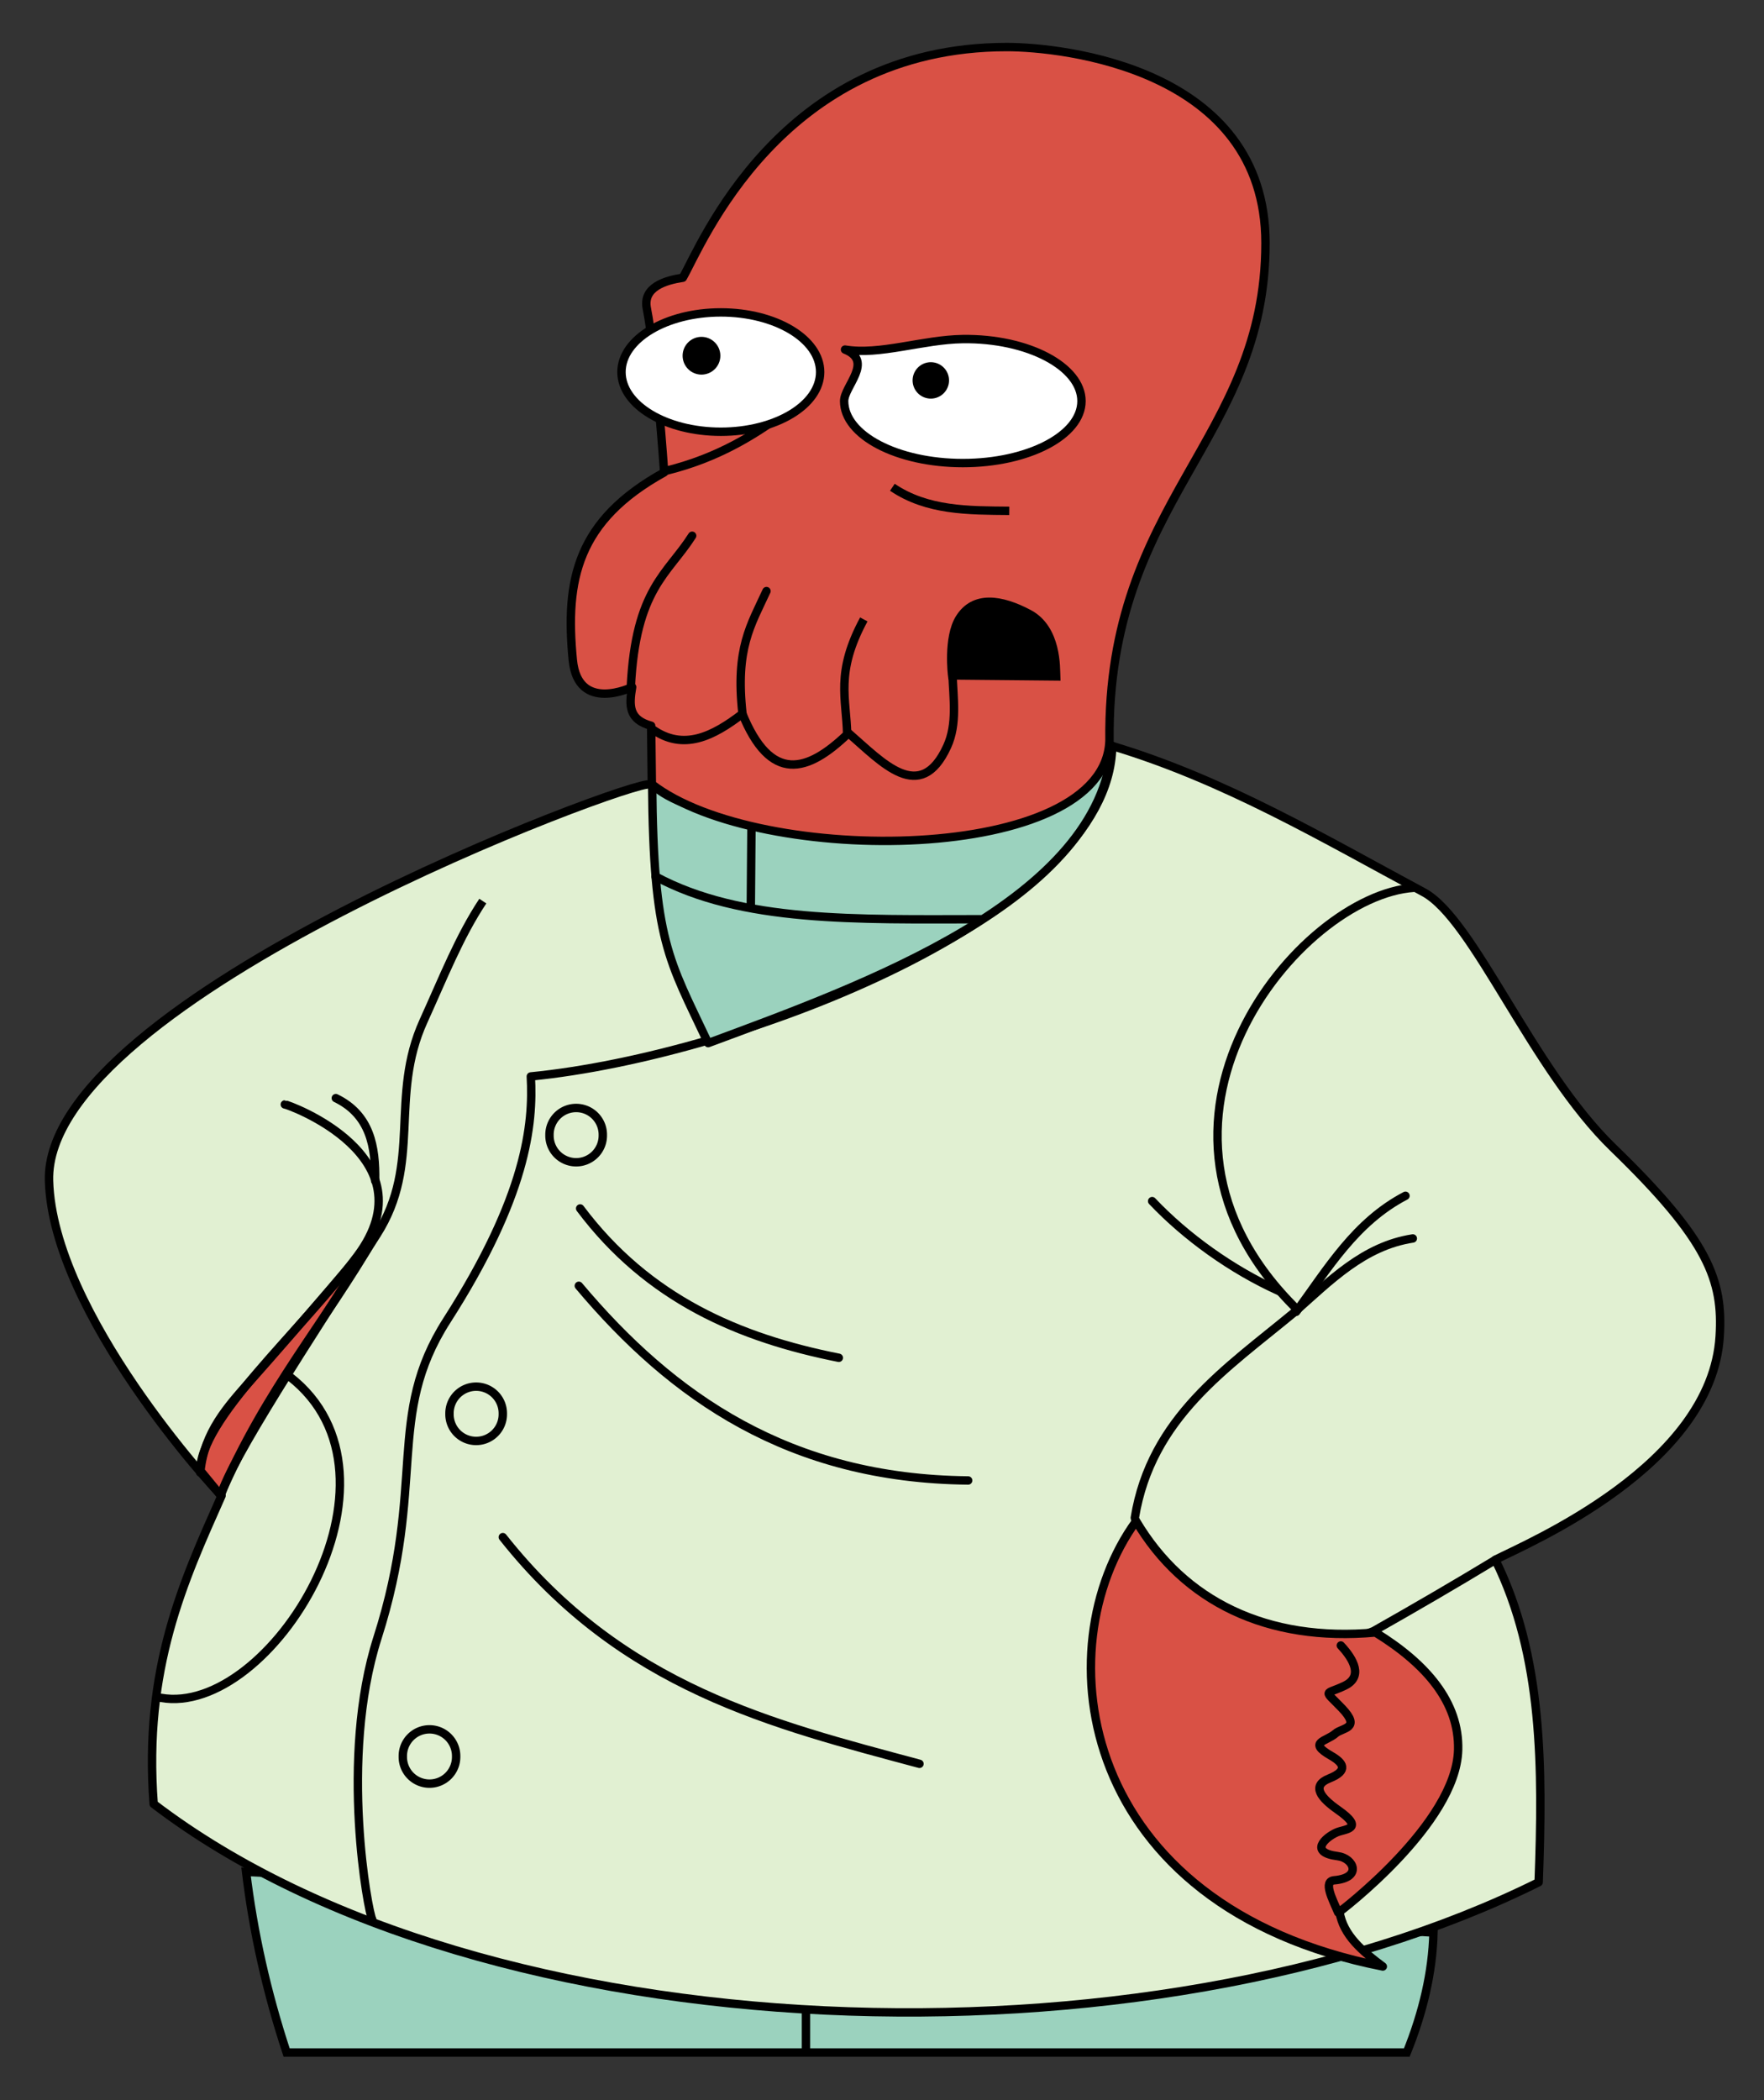 <?xml version="1.0" encoding="UTF-8" standalone="no"?>
<!-- Created with Inkscape (http://www.inkscape.org/) -->
<svg
   xmlns:dc="http://purl.org/dc/elements/1.1/"
   xmlns:cc="http://web.resource.org/cc/"
   xmlns:rdf="http://www.w3.org/1999/02/22-rdf-syntax-ns#"
   xmlns:svg="http://www.w3.org/2000/svg"
   xmlns="http://www.w3.org/2000/svg"
   xmlns:sodipodi="http://sodipodi.sourceforge.net/DTD/sodipodi-0.dtd"
   xmlns:inkscape="http://www.inkscape.org/namespaces/inkscape"
   id="svg3389"
   sodipodi:version="0.32"
   inkscape:version="0.45.1"
   width="210"
   height="250"
   version="1.0"
   sodipodi:docbase="/home/cburnett/images"
   sodipodi:docname="zoidberg.svg"
   inkscape:output_extension="org.inkscape.output.svg.inkscape">
  <rect width="100%" height="100%" fill="#333333" stroke="none"/>
  <defs
     id="defs3392" />
  <sodipodi:namedview
     inkscape:window-height="965"
     inkscape:window-width="768"
     inkscape:pageshadow="2"
     inkscape:pageopacity="0.0"
     guidetolerance="10.0"
     gridtolerance="10.0"
     objecttolerance="10.0"
     borderopacity="1.0"
     bordercolor="#666666"
     pagecolor="#ffffff"
     id="base"
     inkscape:zoom="2.2273864"
     inkscape:cx="135.04265"
     inkscape:cy="95.730106"
     inkscape:window-x="0"
     inkscape:window-y="31"
     inkscape:current-layer="svg3389"
     width="210px"
     height="250px" />
  <path
     style="fill:#9bd2be;fill-opacity:1;fill-rule:evenodd;stroke:#000000;stroke-width:1px;stroke-linecap:butt;stroke-linejoin:miter;stroke-opacity:1"
     d="M 170.653,230.045 C 170.533,234.807 169.394,239.569 167.478,244.331 L 34.121,244.331 C 31.761,237.163 30.157,229.995 29.294,222.827 L 170.653,230.045 z "
     id="path3398"
     sodipodi:nodetypes="ccccc" />
  <path
     style="fill:#e1f0d2;fill-opacity:1;fill-rule:evenodd;stroke:#000000;stroke-width:1px;stroke-linecap:round;stroke-linejoin:round;stroke-opacity:1"
     d="M 183.174,224.062 C 136.983,247.059 57.742,244.872 18.295,214.746 C 17.072,198.596 21.832,188.269 26.376,178.044 C 25.657,177.415 6.278,156.348 5.836,140.556 C 5.231,118.783 75.628,92.657 77.333,93.388 L 132.442,88.814 C 145.783,92.824 157.533,99.795 169.481,106.211 C 175.471,109.428 182.333,127.228 192.041,136.628 C 203.453,147.676 205.133,152.438 204.724,159.076 C 203.772,174.522 181.845,183.716 178.011,185.676 C 183.699,197.149 183.663,210.53 183.174,224.062 z "
     id="path3402"
     sodipodi:nodetypes="cccsccssscc" />
  <path
     style="fill:#d95145;fill-opacity:1;fill-rule:evenodd;stroke:#000000;stroke-width:1px;stroke-linecap:butt;stroke-linejoin:miter;stroke-opacity:1"
     d="M 23.867,175.085 L 26.248,177.982 C 31.625,165.402 38.901,157.176 44.581,147.267 C 44.581,147.267 35.578,157.905 29.74,164.45 C 27.073,167.44 24.332,170.509 23.867,175.085 z "
     id="path3426"
     sodipodi:nodetypes="cccsc" />
  <path
     style="fill:none;fill-opacity:0.75;fill-rule:evenodd;stroke:#000000;stroke-width:1px;stroke-linecap:round;stroke-linejoin:round;stroke-opacity:1"
     d="M 59.859,182.982 C 74.073,200.968 92.152,205.308 109.462,209.966"
     id="path3404"
     sodipodi:nodetypes="cc" />
  <path
     style="fill:none;fill-opacity:0.75;fill-rule:evenodd;stroke:#000000;stroke-width:1px;stroke-linecap:round;stroke-linejoin:round;stroke-opacity:1"
     d="M 68.907,153.061 C 80.06,166.335 93.993,176.02 115.256,176.236"
     id="path3406"
     sodipodi:nodetypes="cc" />
  <path
     style="fill:none;fill-opacity:0.75;fill-rule:evenodd;stroke:#000000;stroke-width:1px;stroke-linecap:round;stroke-linejoin:round;stroke-opacity:1"
     d="M 99.859,161.632 C 87.989,159.273 77.145,154.637 69.066,143.855"
     id="path3408"
     sodipodi:nodetypes="cc" />
  <path
     sodipodi:type="arc"
     style="opacity:1;fill:#e1f0d2;fill-opacity:0;fill-rule:nonzero;stroke:#000000;stroke-width:1;stroke-linecap:round;stroke-linejoin:round;stroke-miterlimit:4;stroke-dasharray:none;stroke-dashoffset:0;stroke-opacity:1"
     id="path3410"
     sodipodi:cx="63.650795"
     sodipodi:cy="130.63492"
     sodipodi:rx="3.1746032"
     sodipodi:ry="3.1746032"
     d="M 66.825 130.635 A 3.175 3.175 0 1 1  60.476,130.635 A 3.175 3.175 0 1 1  66.825 130.635 z"
     transform="translate(4.939,4.49)" />
  <path
     sodipodi:type="arc"
     style="opacity:1;fill:#e1f0d2;fill-opacity:0;fill-rule:nonzero;stroke:#000000;stroke-width:1;stroke-linecap:round;stroke-linejoin:round;stroke-miterlimit:4;stroke-dasharray:none;stroke-dashoffset:0;stroke-opacity:1"
     id="path3412"
     sodipodi:cx="63.650795"
     sodipodi:cy="130.63492"
     sodipodi:rx="3.1746032"
     sodipodi:ry="3.1746032"
     d="M 66.825 130.635 A 3.175 3.175 0 1 1  60.476,130.635 A 3.175 3.175 0 1 1  66.825 130.635 z"
     transform="translate(-6.966,37.664)" />
  <path
     sodipodi:type="arc"
     style="opacity:1;fill:#e1f0d2;fill-opacity:0;fill-rule:nonzero;stroke:#000000;stroke-width:1;stroke-linecap:round;stroke-linejoin:round;stroke-miterlimit:4;stroke-dasharray:none;stroke-dashoffset:0;stroke-opacity:1"
     id="path3414"
     sodipodi:cx="63.650795"
     sodipodi:cy="130.63492"
     sodipodi:rx="3.1746032"
     sodipodi:ry="3.1746032"
     d="M 66.825 130.635 A 3.175 3.175 0 1 1  60.476,130.635 A 3.175 3.175 0 1 1  66.825 130.635 z"
     transform="translate(-12.522,78.458)" />
  <path
     style="fill:none;fill-opacity:0.75;fill-rule:evenodd;stroke:#000000;stroke-width:1px;stroke-linecap:round;stroke-linejoin:round;stroke-opacity:1"
     d="M 44.304,228.458 C 43.875,227.858 40.336,209.374 44.939,194.966 C 50.799,176.617 45.873,168.611 53.192,157.188 C 62.682,142.378 63.51,133.855 63.192,128.14 C 88.325,125.678 131.983,108.81 132.399,88.934"
     id="path3416"
     sodipodi:nodetypes="csscc" />
  <path
     style="fill:none;fill-opacity:0.75;fill-rule:evenodd;stroke:#000000;stroke-width:1px;stroke-linecap:round;stroke-linejoin:round;stroke-opacity:1"
     d="M 19.145,202.109 C 32.173,204.437 49.908,175.82 34.462,163.855"
     id="path3418"
     sodipodi:nodetypes="cc" />
  <path
     style="fill:none;fill-opacity:0.75;fill-rule:evenodd;stroke:#000000;stroke-width:1px;stroke-linecap:butt;stroke-linejoin:miter;stroke-opacity:1"
     d="M 26.288,178.061 C 27.339,173.939 36.947,159.354 44.859,146.95 C 50.267,138.473 46.306,130.6 50.415,121.553 C 52.797,116.308 54.676,111.493 57.478,107.267"
     id="path3420"
     sodipodi:nodetypes="cssc" />
  <path
     style="fill:none;fill-opacity:0.75;fill-rule:evenodd;stroke:#000000;stroke-width:1px;stroke-linecap:round;stroke-linejoin:round;stroke-opacity:1"
     d="M 23.827,175.283 C 23.669,168.934 35.837,158.498 42.558,149.49 C 51.403,137.634 34.176,131.435 33.907,131.474"
     id="path3422"
     sodipodi:nodetypes="csc" />
  <path
     style="fill:none;fill-opacity:0.75;fill-rule:evenodd;stroke:#000000;stroke-width:1px;stroke-linecap:round;stroke-linejoin:round;stroke-opacity:1"
     d="M 39.978,130.72 C 44.072,132.707 44.728,136.493 44.661,140.561"
     id="path3424"
     sodipodi:nodetypes="cc" />
  <path
     style="fill:#9bd2be;fill-opacity:1;fill-rule:evenodd;stroke:#000000;stroke-width:1px;stroke-linecap:round;stroke-linejoin:round;stroke-opacity:1"
     d="M 77.637,93.299 C 77.789,112.096 79.586,114.141 84.304,124.172 C 102.847,117.302 131.036,107.149 132.399,88.775 C 126.793,104.426 82.884,99.57 77.637,93.299 z "
     id="path3428"
     sodipodi:nodetypes="cccc" />
  <path
     style="fill:none;fill-opacity:0.75;fill-rule:evenodd;stroke:#000000;stroke-width:1px;stroke-linecap:round;stroke-linejoin:round;stroke-opacity:1"
     d="M 78.034,104.331 C 88.247,109.853 102.022,109.437 116.744,109.425"
     id="path3430"
     sodipodi:nodetypes="cc" />
  <path
     style="fill:none;fill-opacity:0.75;fill-rule:evenodd;stroke:#000000;stroke-width:1px;stroke-linecap:round;stroke-linejoin:round;stroke-opacity:1"
     d="M 89.462,98.061 L 89.383,107.744"
     id="path3432" />
  <path
     style="fill:none;fill-opacity:0.75;fill-rule:evenodd;stroke:#000000;stroke-width:1px;stroke-linecap:round;stroke-linejoin:round;stroke-opacity:1"
     d="M 178.073,185.66 C 173.179,188.624 168.404,191.402 163.51,194.172 C 145.968,201.07 138.296,194.032 135.097,180.68 C 137.047,168.742 146.023,162.893 154.065,156.236 C 158.313,152.491 162.319,148.326 168.192,147.426"
     id="path3436"
     sodipodi:nodetypes="ccccc" />
  <path
     style="fill:none;fill-opacity:0.75;fill-rule:evenodd;stroke:#000000;stroke-width:1px;stroke-linecap:round;stroke-linejoin:round;stroke-opacity:1"
     d="M 154.304,156.156 C 158.064,151.027 161.343,145.461 167.319,142.347"
     id="path3438"
     sodipodi:nodetypes="cc" />
  <path
     style="fill:none;fill-opacity:0.75;fill-rule:evenodd;stroke:#000000;stroke-width:1px;stroke-linecap:round;stroke-linejoin:round;stroke-opacity:1"
     d="M 168.351,105.68 C 154.665,106.547 131.934,133.884 154.462,155.918"
     id="path3440"
     sodipodi:nodetypes="cc" />
  <path
     style="fill:none;fill-opacity:0.75;fill-rule:evenodd;stroke:#000000;stroke-width:1px;stroke-linecap:round;stroke-linejoin:round;stroke-opacity:1"
     d="M 137.161,142.982 C 141.176,147.22 146.626,151.155 152.319,153.716"
     id="path3442"
     sodipodi:nodetypes="cc" />
  <path
     style="fill:#d95145;fill-opacity:1;fill-rule:evenodd;stroke:#000000;stroke-width:1px;stroke-linecap:round;stroke-linejoin:round;stroke-opacity:1"
     d="M 135.256,181.077 C 124.276,196.158 128.229,226.929 164.621,234.093 C 162.188,232.28 159.919,230.386 159.462,227.585 C 159.462,227.585 173.366,217.115 173.589,208.299 C 173.733,202.658 169.837,198.084 163.748,194.331 C 150.839,195.513 140.898,190.598 135.256,181.077 z "
     id="path3446"
     sodipodi:nodetypes="cccscc" />
  <path
     style="fill:none;fill-opacity:0.75;fill-rule:evenodd;stroke:#000000;stroke-width:1px;stroke-linecap:round;stroke-linejoin:round;stroke-opacity:1"
     d="M 159.304,227.664 C 158.602,226.021 157.488,223.944 158.834,223.83 C 162.203,223.542 161.179,221.2 159.264,220.958 C 155.794,220.52 157.73,218.758 159.105,218.14 C 160.067,217.708 162.601,217.778 159.264,215.442 C 157.28,214.053 156.043,212.584 158.232,211.712 C 160.614,210.763 159.873,209.82 158.47,209.013 C 155.607,207.367 157.871,207.334 158.986,206.355 C 159.799,205.641 162.096,205.798 159.74,203.339 C 157.537,201.038 157.683,201.809 160.058,200.68 C 162.274,199.626 161.215,197.59 159.621,195.878"
     id="path3448"
     sodipodi:nodetypes="cssssssssss" />
  <path
     style="fill:none;fill-opacity:0.75;fill-rule:evenodd;stroke:#000000;stroke-width:1px;stroke-linecap:round;stroke-linejoin:round;stroke-opacity:1"
     d="M 95.95,239.609 L 95.95,244.033"
     id="path3450" />
  <path
     style="fill:#d95145;fill-opacity:1;fill-rule:evenodd;stroke:#000000;stroke-width:1px;stroke-linecap:round;stroke-linejoin:round;stroke-opacity:1"
     d="M 77.6,93.351 L 77.518,86.394 C 74.846,85.663 74.876,83.996 75.256,81.791 C 75.256,81.791 68.814,84.938 68.192,78.577 C 67.263,69.006 68.705,61.968 79.066,56.236 C 79.066,56.236 78.114,42.361 77.002,36.712 C 76.504,34.183 79.194,33.38 81.288,33.061 C 83.445,29.324 92.841,5.601 119.859,5.601 C 126.407,5.601 150.653,8.131 150.653,28.934 C 150.653,52.465 131.777,59.526 132.081,88.14 C 131.624,102.9 90.325,103.228 77.6,93.351 z "
     id="path3452"
     sodipodi:nodetypes="cccscscsscc" />
  <path
     style="fill:none;fill-opacity:0.75;fill-rule:evenodd;stroke:#000000;stroke-width:1px;stroke-linecap:round;stroke-linejoin:round;stroke-opacity:1"
     d="M 82.399,63.775 C 79.475,68.368 75.672,70.069 75.097,81.791"
     id="path3454"
     sodipodi:nodetypes="cc" />
  <path
     style="fill:none;fill-opacity:0.75;fill-rule:evenodd;stroke:#000000;stroke-width:1px;stroke-linecap:round;stroke-linejoin:round;stroke-opacity:1"
     d="M 77.637,86.791 C 81.35,89.446 84.888,87.65 88.391,84.966 C 87.527,77.176 89.385,74.413 91.248,70.363"
     id="path3456"
     sodipodi:nodetypes="ccc" />
  <path
     style="fill:none;fill-opacity:0.75;fill-rule:evenodd;stroke:#000000;stroke-width:1px;stroke-linecap:butt;stroke-linejoin:miter;stroke-opacity:1"
     d="M 88.312,84.807 C 91.747,93.369 96.154,91.895 100.851,87.426 C 100.773,83.187 99.405,80.091 102.835,73.736"
     id="path3458"
     sodipodi:nodetypes="ccc" />
  <path
     style="fill:none;fill-opacity:0.75;fill-rule:evenodd;stroke:#000000;stroke-width:1px;stroke-linecap:round;stroke-linejoin:round;stroke-opacity:1"
     d="M 101.01,87.267 C 105.013,90.734 109.548,95.851 112.756,88.855 C 113.984,86.177 113.486,83.114 113.391,80.244"
     id="path3460"
     sodipodi:nodetypes="csc" />
  <path
     style="fill:#000000;fill-opacity:1;fill-rule:evenodd;stroke:#000000;stroke-width:1px;stroke-linecap:butt;stroke-linejoin:miter;stroke-opacity:1"
     d="M 113.351,80.402 L 125.732,80.521 C 125.692,79.569 125.875,74.863 122.478,73.061 C 119.196,71.32 115.959,70.813 114.224,73.617 C 112.786,75.94 113.351,80.402 113.351,80.402 z "
     id="path3462"
     sodipodi:nodetypes="ccssc" />
  <path
     style="fill:none;fill-opacity:0.75;fill-rule:evenodd;stroke:#000000;stroke-width:1px;stroke-linecap:round;stroke-linejoin:round;stroke-opacity:1"
     d="M 79.297,56.04 C 85.517,54.511 90.082,51.681 94.225,48.52"
     id="path3476"
     sodipodi:nodetypes="cc" />
  <path
     style="fill:#ffffff;fill-opacity:1;fill-rule:nonzero;stroke:#000000;stroke-width:1;stroke-linecap:round;stroke-linejoin:round;stroke-miterlimit:4;stroke-dashoffset:0;stroke-opacity:1"
     d="M 97.637,44.291 C 97.637,48.212 92.339,51.394 85.812,51.394 C 79.284,51.394 73.986,48.212 73.986,44.291 C 73.986,40.37 79.284,37.188 85.812,37.188 C 92.339,37.188 97.637,40.37 97.637,44.291 z "
     id="path3464" />
  <path
     style="fill:#ffffff;fill-opacity:1;fill-rule:nonzero;stroke:#000000;stroke-width:1;stroke-linecap:round;stroke-linejoin:round;stroke-miterlimit:4;stroke-dashoffset:0;stroke-opacity:1"
     d="M 128.748,47.744 C 128.748,51.818 122.419,55.124 114.621,55.124 C 106.823,55.124 100.494,51.818 100.494,47.744 C 100.494,45.972 104.048,42.999 100.597,41.614 C 104.704,42.317 109.875,40.426 114.621,40.363 C 122.417,40.258 128.748,43.669 128.748,47.744 z "
     id="path3466"
     sodipodi:nodetypes="csccsc" />
  <path
     sodipodi:type="arc"
     style="opacity:1;fill:#000000;fill-opacity:1;fill-rule:nonzero;stroke:#000000;stroke-width:1;stroke-linecap:round;stroke-linejoin:round;stroke-miterlimit:4;stroke-dasharray:none;stroke-dashoffset:0;stroke-opacity:1"
     id="path3468"
     sodipodi:cx="105.87302"
     sodipodi:cy="40.793652"
     sodipodi:rx="1.6666666"
     sodipodi:ry="1.6666666"
     d="M 107.54 40.794 A 1.667 1.667 0 1 1  104.206,40.794 A 1.667 1.667 0 1 1  107.54 40.794 z"
     transform="translate(4.939,4.49)" />
  <path
     sodipodi:type="arc"
     style="opacity:1;fill:#000000;fill-opacity:1;fill-rule:nonzero;stroke:#000000;stroke-width:1;stroke-linecap:round;stroke-linejoin:round;stroke-miterlimit:4;stroke-dasharray:none;stroke-dashoffset:0;stroke-opacity:1"
     id="path3470"
     sodipodi:cx="78.095238"
     sodipodi:cy="38.015873"
     sodipodi:rx="1.7460318"
     sodipodi:ry="1.7460318"
     d="M 79.841 38.016 A 1.746 1.746 0 1 1  76.349,38.016 A 1.746 1.746 0 1 1  79.841 38.016 z"
     transform="translate(5.415,4.331)" />
  <path
     style="fill:none;fill-opacity:0.75;fill-rule:evenodd;stroke:#000000;stroke-width:1px;stroke-linecap:butt;stroke-linejoin:miter;stroke-opacity:1"
     d="M 106.234,58.004 C 110.381,60.812 115.277,60.769 120.152,60.81"
     id="path3472"
     sodipodi:nodetypes="cc" />
</svg>
